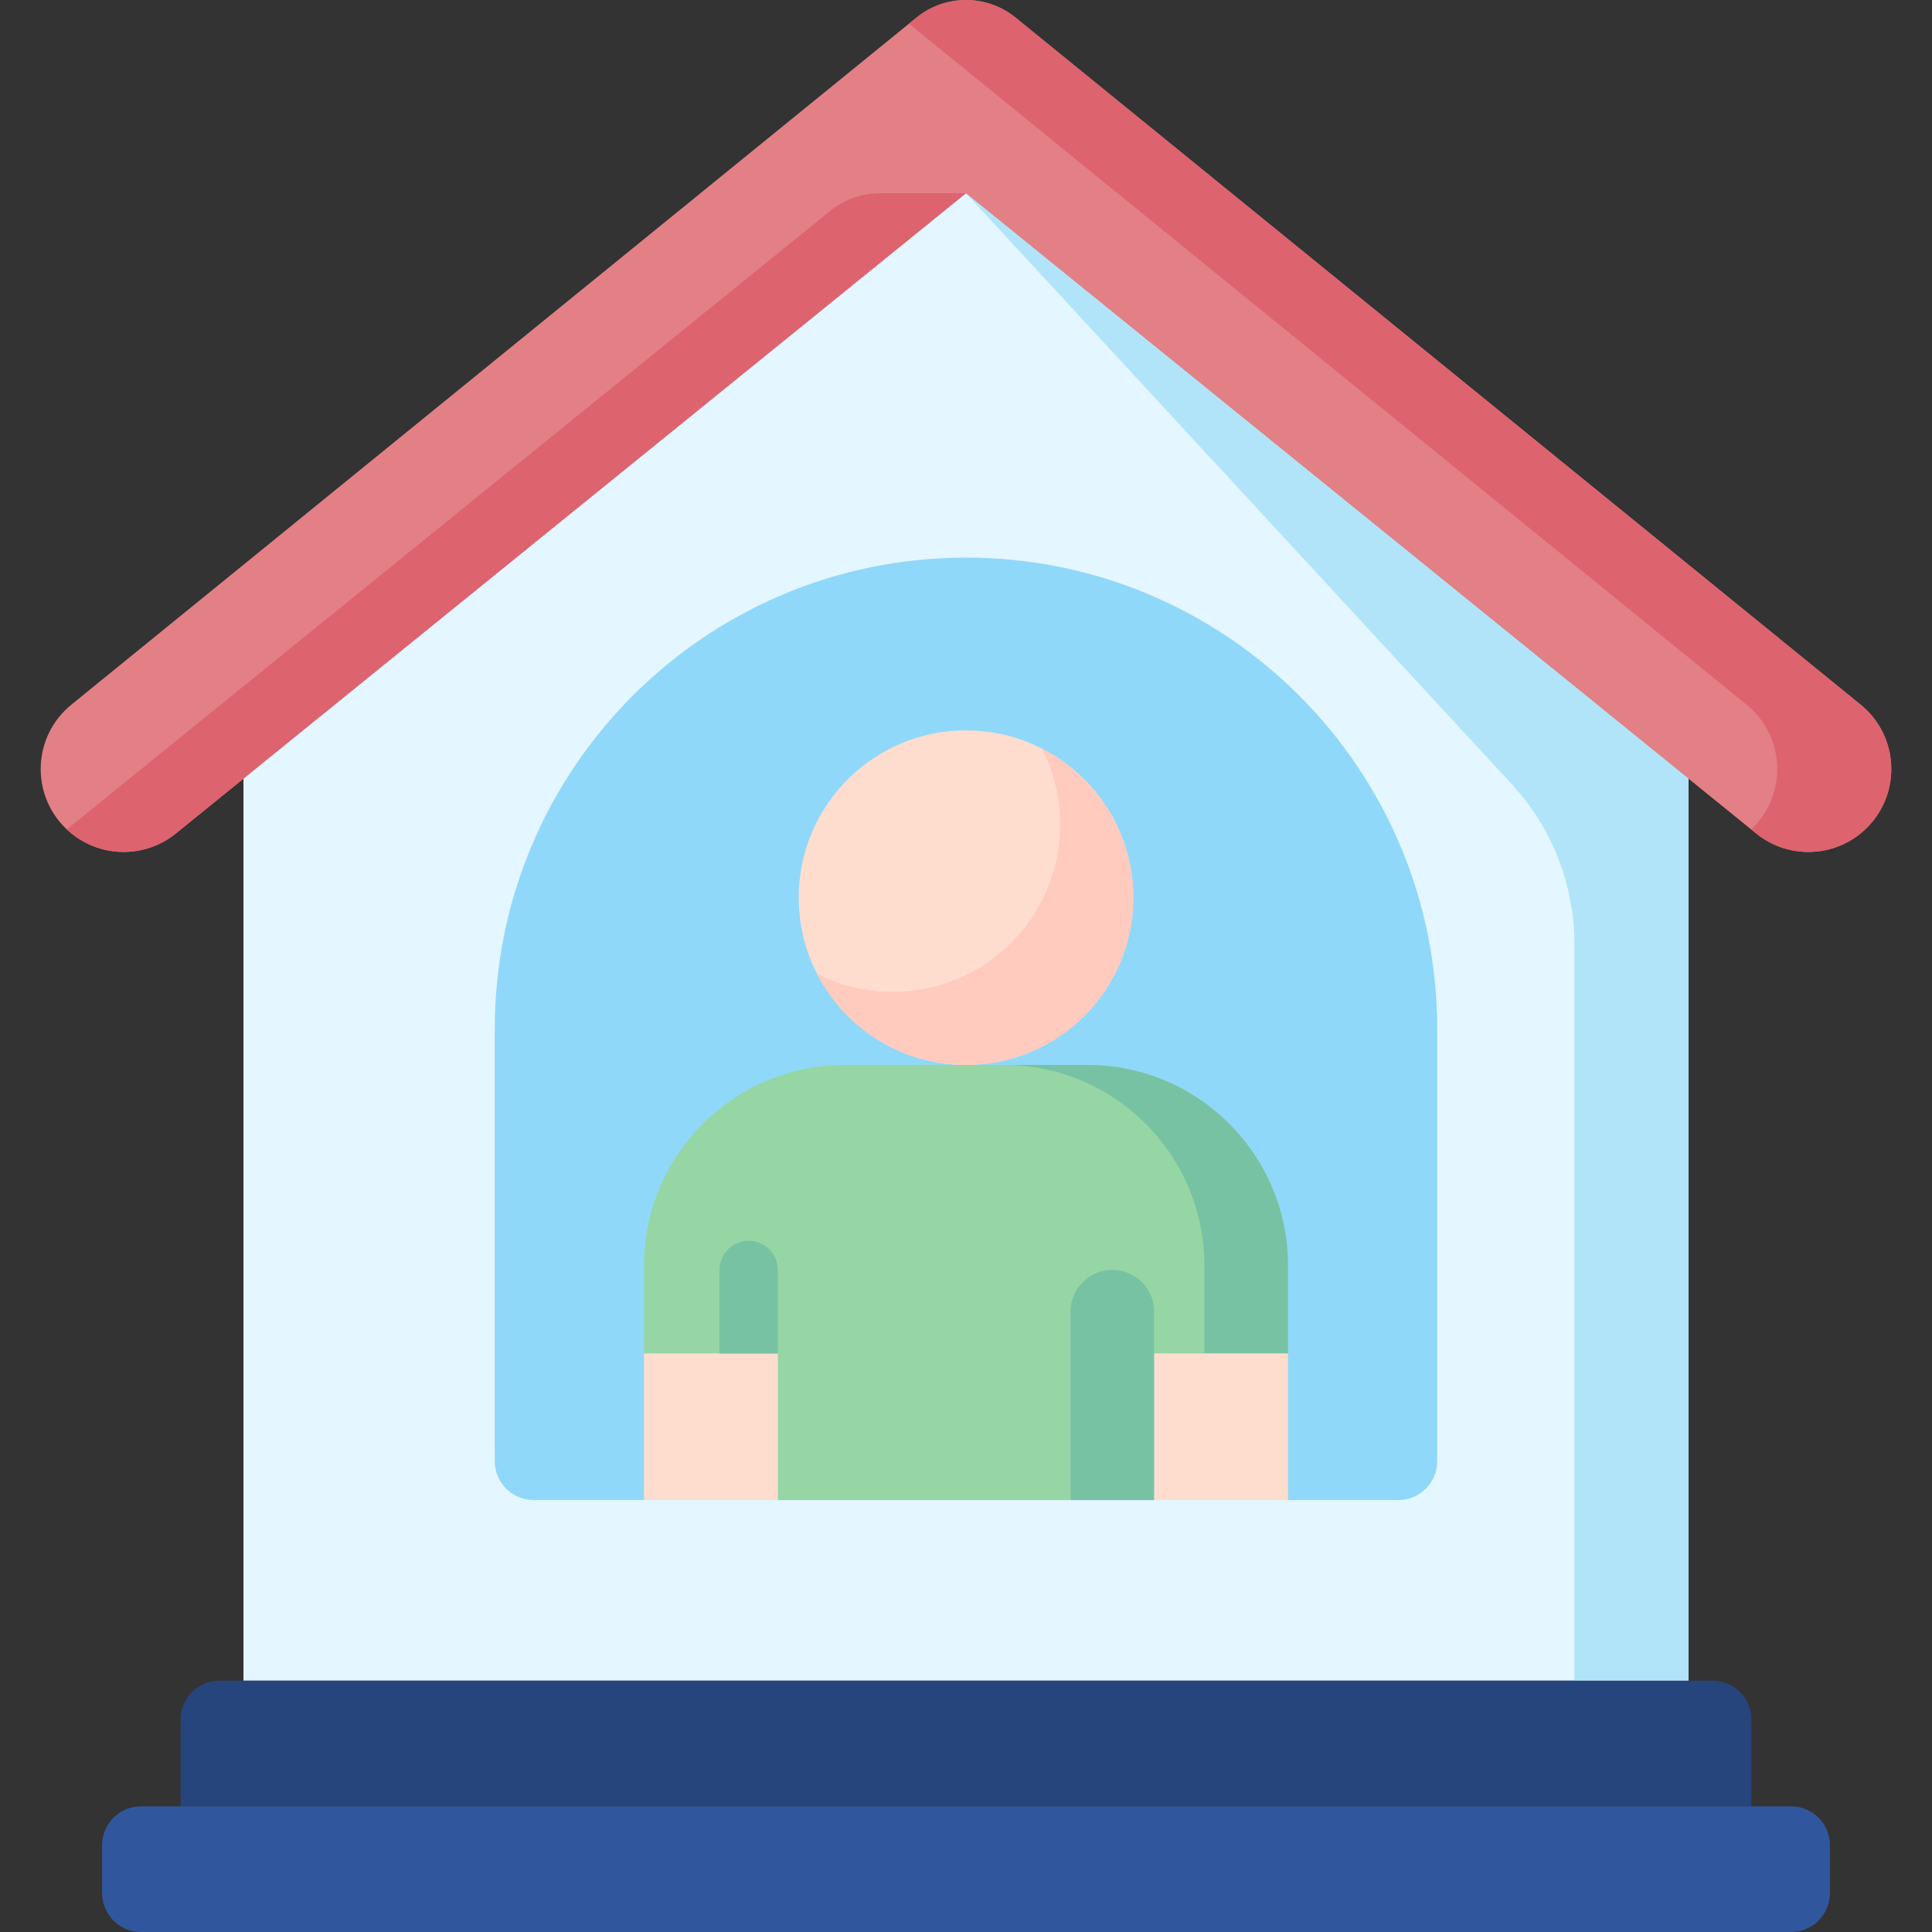 <svg id="Capa_1" enable-background="new 0 0 512 512" height="512" viewBox="0 0 512 512" width="512" xmlns="http://www.w3.org/2000/svg"><rect x="0" y="0" width="512" height="512" fill="#333333" stroke="none"/><g><path d="m256 51.225 209.402 169.655c8.741 7.082 21.419 6.419 29.373-1.536 9.213-9.213 8.433-24.372-1.676-32.591l-223.97-182.089c-7.649-6.218-18.61-6.218-26.259 0l-223.969 182.089c-10.109 8.219-10.889 23.378-1.676 32.591 7.955 7.955 20.632 8.618 29.373 1.536z" fill="#e28086"/><g fill="#dd636e"><path d="m220.048 55.867-202.331 163.925c7.977 7.511 20.314 8.028 28.881 1.088l209.402-169.655h-22.85c-4.771 0-9.396 1.639-13.102 4.642z"/><path d="m493.099 186.753-223.97-182.089c-7.649-6.218-18.61-6.218-26.259 0l-1.982 1.612 221.987 180.478c10.109 8.219 10.889 23.378 1.676 32.591-.158.158-.33.295-.492.448l1.343 1.088c8.741 7.082 21.419 6.419 29.373-1.536 9.213-9.214 8.433-24.373-1.676-32.592z"/></g><path d="m64.52 445.398v-239.039l191.48-155.134 191.48 155.134v239.039z" fill="#e4f6ff"/><path d="m256 51.225 144.667 156.633c10.654 11.535 16.571 26.662 16.571 42.364v195.176h30.242v-239.039z" fill="#b1e4f9"/><path d="m464.13 478.699h-416.26v-22.999c0-5.69 4.612-10.302 10.302-10.302h395.657c5.69 0 10.302 4.612 10.302 10.302v22.999z" fill="#26457d"/><path d="m474.641 512h-437.282c-5.69 0-10.302-4.612-10.302-10.302v-12.697c0-5.69 4.612-10.302 10.302-10.302h437.283c5.69 0 10.302 4.612 10.302 10.302v12.697c-.001 5.69-4.613 10.302-10.303 10.302z" fill="#30579d"/><path d="m370.576 397.528h-229.152c-5.69 0-10.302-4.612-10.302-10.302v-114.576c0-68.968 55.91-124.878 124.878-124.878 68.968 0 124.878 55.91 124.878 124.878v114.576c0 5.69-4.612 10.302-10.302 10.302z" fill="#90d8f9"/><g><path d="m170.667 335.414v23.273h35.463v38.842h99.74v-38.842h35.463v-23.273c0-29.379-23.816-53.195-53.195-53.195h-64.277c-29.378 0-53.194 23.816-53.194 53.195z" fill="#95d6a4"/><g fill="#78c2a4"><path d="m283.706 397.528h22.165v-49.924c0-6.121-4.962-11.082-11.082-11.082-6.121 0-11.082 4.962-11.082 11.082v49.924z"/><path d="m288.139 282.219h-22.165c29.379 0 53.195 23.816 53.195 53.195v23.273h22.164v-23.273c0-29.379-23.816-53.195-53.194-53.195z"/></g><g fill="#ffddce"><path d="m305.87 358.687h35.463v38.842h-35.463z"/><path d="m170.667 358.687h35.463v38.842h-35.463z"/><circle cx="256" cy="237.89" r="44.329"/></g><path d="m276.119 198.393c3.083 6.04 4.832 12.873 4.832 20.118 0 24.482-19.847 44.329-44.329 44.329-7.246 0-14.079-1.75-20.119-4.832 7.333 14.366 22.26 24.21 39.497 24.21 24.482 0 44.329-19.847 44.329-44.329 0-17.235-9.844-32.163-24.21-39.496z" fill="#ffcbbe"/></g><path d="m190.677 358.687v-22.164c0-4.267 3.459-7.726 7.726-7.726s7.726 3.459 7.726 7.726v22.164z" fill="#78c2a4"/></g></svg>